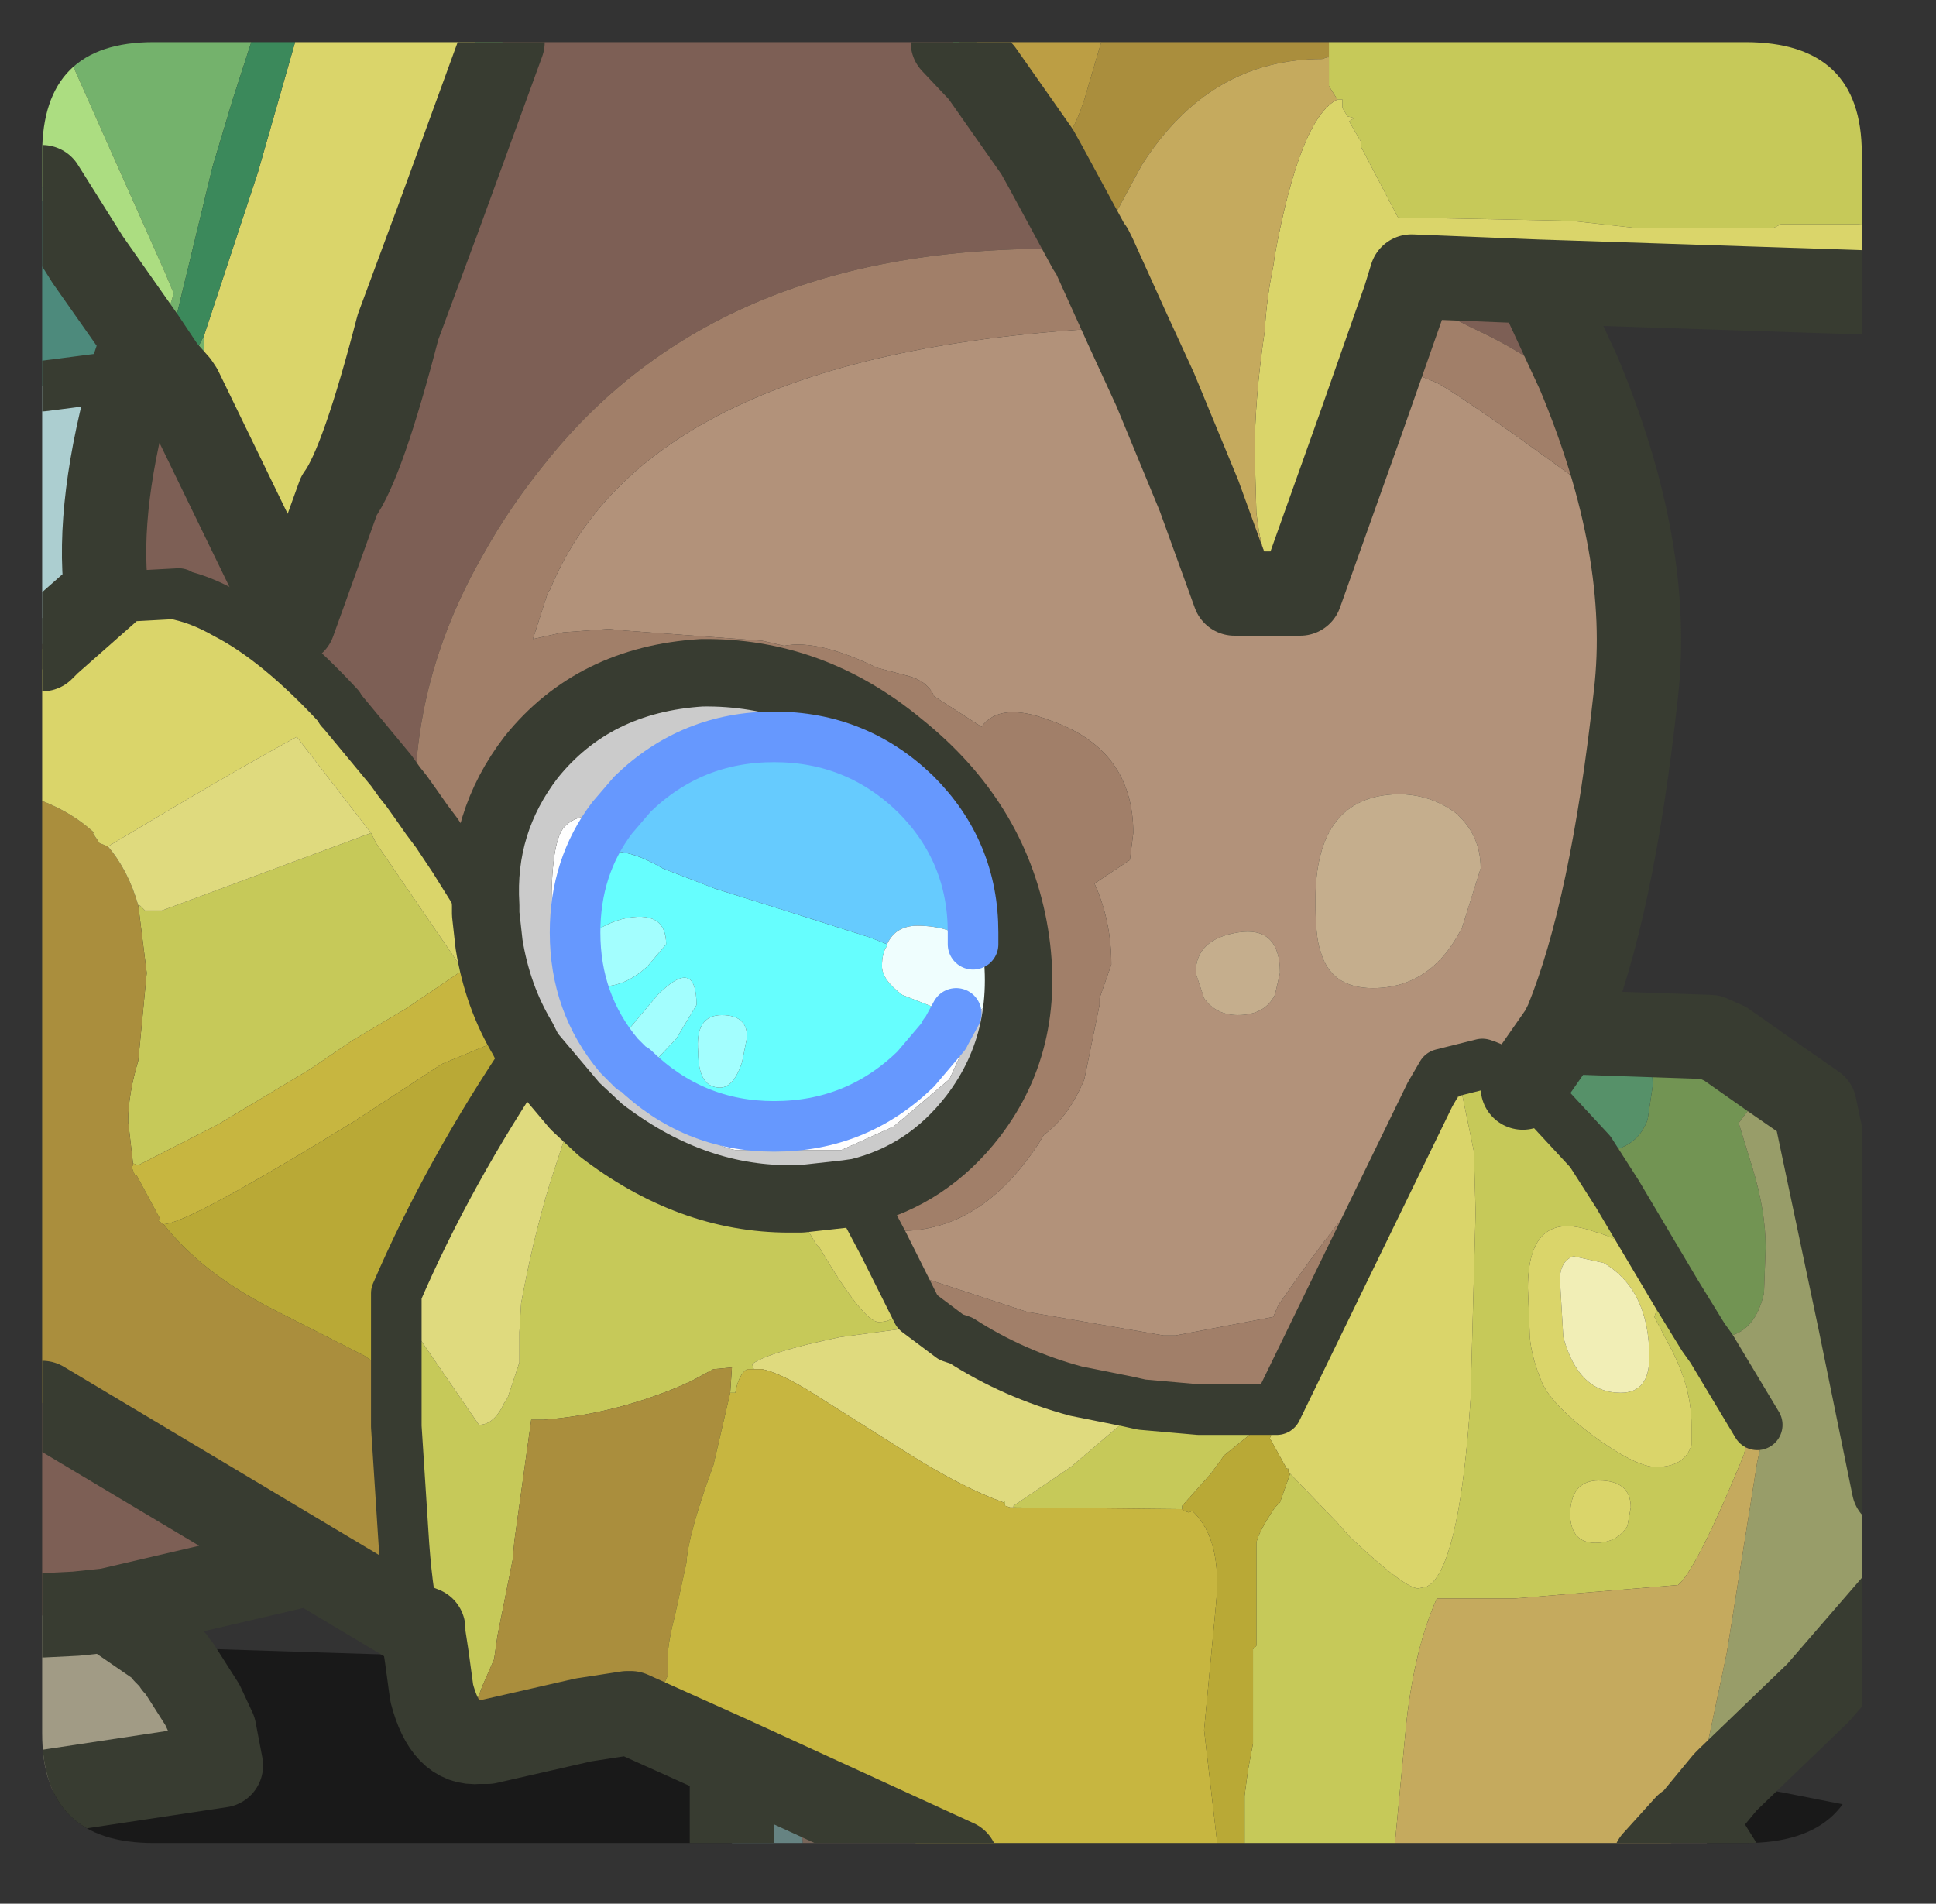 <?xml version="1.0" encoding="UTF-8" standalone="no"?>
<svg xmlns:ffdec="https://www.free-decompiler.com/flash" xmlns:xlink="http://www.w3.org/1999/xlink" ffdec:objectType="frame" height="56.45px" width="57.4px" xmlns="http://www.w3.org/2000/svg">
  <rect width="100%" height="100%" fill="#333333" stroke="none"/>
  <g transform="matrix(1.0, 0.0, 0.0, 1.0, 1.25, 1.25)">
    <clipPath id="clipPath0" transform="matrix(1.0, 0.0, 0.0, 1.0, 0.0, 0.0)">
      <path d="M50.5 0.0 Q53.95 0.0 53.95 3.3 L53.95 50.15 Q53.95 53.4 50.5 53.4 L3.3 53.4 Q0.0 53.4 0.0 50.15 L0.0 3.3 Q0.0 0.0 3.3 0.0 L50.5 0.0" fill="#000000" fill-rule="evenodd" stroke="none"/>
    </clipPath>
    <g clip-path="url(#clipPath0)">
      <use ffdec:characterId="429" height="56.45" transform="matrix(1.0, 0.0, 0.0, 1.0, -1.25, -1.25)" width="57.4" xlink:href="#shape1"/>
    </g>
    <use ffdec:characterId="430" height="53.4" transform="matrix(1.0, 0.0, 0.0, 1.0, 0.0, 0.0)" width="53.95" xlink:href="#shape2"/>
  </g>
  <defs>
    <g id="shape1" transform="matrix(1.0, 0.0, 0.0, 1.0, 1.25, 1.25)">
      <path d="M49.9 51.6 L51.6 51.9 54.9 52.55 54.9 53.95 49.7 53.95 48.95 52.75 49.9 51.6 M20.45 53.95 L0.0 53.95 0.0 51.9 5.3 51.1 5.1 50.05 4.75 49.3 4.05 48.2 3.95 48.1 3.9 48.0 3.65 47.75 3.55 47.6 11.4 47.85 11.55 48.95 Q11.95 50.5 12.95 50.4 L12.95 50.45 13.45 50.6 16.3 50.05 17.45 49.55 20.45 50.9 20.45 53.45 20.45 53.55 20.45 53.85 20.45 53.95" fill="#000000" fill-opacity="0.502" fill-rule="evenodd" stroke="none"/>
      <path d="M49.7 53.95 L47.8 53.95 48.75 52.9 48.95 52.75 49.7 53.95 M27.1 53.95 L22.45 53.95 22.55 53.5 Q22.55 52.3 21.5 52.45 20.45 52.5 20.45 53.45 L20.45 50.9 27.1 53.95 M20.6 53.95 L20.45 53.95 20.45 53.85 20.45 53.55 20.6 53.95 M0.0 51.9 L0.0 51.55 Q1.3 51.5 1.9 50.95 L1.95 50.85 4.35 50.6 Q4.8 50.4 4.8 49.7 L4.75 49.3 5.1 50.05 5.3 51.1 0.0 51.9 M24.95 35.65 L25.2 36.15 24.95 36.0 24.9 35.85 24.95 35.65 M1.0 46.6 L1.95 46.5 3.55 47.6 3.65 47.75 3.9 48.0 3.85 48.0 3.4 47.6 Q2.55 47.0 1.6 46.75 L1.0 46.6" fill="#78665a" fill-rule="evenodd" stroke="none"/>
      <path d="M0.0 51.55 L0.0 46.65 1.0 46.6 1.6 46.75 Q2.55 47.0 3.4 47.6 L3.85 48.0 3.9 48.0 3.95 48.1 4.05 48.2 4.75 49.3 4.8 49.7 Q4.8 50.4 4.35 50.6 L1.95 50.85 1.9 50.95 Q1.3 51.5 0.0 51.55" fill="#a29c86" fill-rule="evenodd" stroke="none"/>
      <path d="M22.45 53.95 L20.6 53.95 20.45 53.55 20.45 53.45 Q20.45 52.5 21.5 52.45 22.55 52.3 22.55 53.5 L22.45 53.95" fill="#668483" fill-rule="evenodd" stroke="none"/>
      <path d="M44.3 7.1 L45.55 9.8 45.35 9.8 45.35 10.1 45.2 10.3 Q44.3 9.35 42.35 8.45 41.4 7.95 40.4 7.6 L40.6 6.95 44.3 7.1 M0.0 46.65 L0.0 40.35 7.95 45.1 1.95 46.5 1.0 46.6 0.0 46.65 M0.0 18.0 L0.0 17.85 0.2 17.8 0.0 18.0 M13.65 0.0 L27.0 0.0 27.85 0.9 29.5 3.25 29.4 3.65 29.4 3.85 29.6 3.9 29.75 3.7 31.05 6.1 31.05 6.15 Q20.25 5.75 14.9 12.5 13.85 13.8 13.1 15.15 11.05 18.7 11.05 22.5 L11.05 22.55 10.8 22.2 11.05 22.55 11.05 22.95 10.85 22.35 10.8 22.2 10.8 21.35 10.35 21.6 8.9 19.85 8.85 19.8 8.8 19.7 7.75 18.5 5.65 16.9 Q4.85 16.5 4.1 16.4 L4.05 16.35 2.2 16.45 1.9 16.3 Q1.6 13.7 2.7 9.85 L2.7 9.7 3.0 8.8 3.6 9.7 3.6 9.75 Q3.6 10.1 3.75 10.0 L4.0 10.15 4.1 10.3 7.45 17.2 8.8 13.45 Q9.5 12.5 10.55 8.45 L11.55 5.75 11.8 5.55 11.7 5.35 13.65 0.0" fill="#7d5f55" fill-rule="evenodd" stroke="none"/>
      <path d="M45.55 9.8 Q47.75 15.05 47.25 19.35 46.55 25.75 45.2 29.05 L45.05 29.35 43.9 31.0 Q43.2 30.45 42.7 30.3 L41.5 30.6 41.15 31.2 40.25 33.05 39.8 33.45 Q38.55 34.7 36.65 37.45 L36.5 37.8 33.6 38.35 33.25 38.35 29.2 37.65 26.3 36.7 25.2 36.15 24.95 35.65 24.9 35.15 25.45 35.25 Q27.85 35.25 29.55 32.65 L29.7 32.4 Q30.45 31.85 30.9 30.75 L31.35 28.55 31.35 28.35 31.7 27.35 Q31.7 26.05 31.2 24.95 L32.25 24.25 32.35 23.45 Q32.35 20.95 29.85 20.1 28.4 19.55 27.85 20.3 L26.45 19.4 Q26.25 18.95 25.7 18.8 L24.75 18.55 Q23.0 17.7 22.0 17.9 L21.35 17.75 17.3 17.45 16.8 17.4 15.45 17.5 14.55 17.7 15.0 16.3 15.05 16.25 Q18.0 9.05 32.15 8.45 L33.0 10.3 34.3 13.45 35.35 16.35 36.55 16.35 37.3 16.35 39.1 11.3 39.75 9.45 41.35 10.1 Q41.75 10.3 43.6 11.6 L45.4 12.9 Q45.95 12.9 46.1 12.5 L46.2 12.05 Q46.2 11.25 45.2 10.3 L45.35 10.1 45.35 9.8 45.55 9.8 M41.9 22.85 Q41.15 22.3 40.2 22.3 37.75 22.35 37.75 25.45 37.75 26.55 37.9 26.95 38.2 28.05 39.45 28.05 41.2 28.05 42.1 26.25 L42.65 24.5 Q42.65 23.5 41.9 22.85 M10.35 21.6 L10.8 21.35 10.8 22.2 10.6 21.95 10.35 21.6 M36.7 27.6 Q36.7 26.2 35.45 26.4 34.2 26.6 34.2 27.6 L34.45 28.35 Q34.8 28.85 35.45 28.85 36.25 28.85 36.55 28.25 L36.7 27.6" fill="#b3937a" fill-rule="evenodd" stroke="none"/>
      <path d="M45.2 10.3 Q46.2 11.25 46.2 12.05 L46.1 12.5 Q45.95 12.9 45.4 12.9 L43.6 11.6 Q41.75 10.3 41.35 10.1 L39.75 9.45 40.4 7.6 Q41.4 7.95 42.35 8.45 44.3 9.35 45.2 10.3 M32.15 8.45 Q18.0 9.05 15.05 16.25 L15.0 16.3 14.55 17.7 15.45 17.5 16.8 17.4 17.3 17.45 21.35 17.75 22.0 17.9 Q23.0 17.7 24.75 18.55 L25.7 18.8 Q26.25 18.95 26.45 19.4 L27.85 20.3 Q28.4 19.55 29.85 20.1 32.35 20.95 32.35 23.45 L32.25 24.25 31.2 24.95 Q31.7 26.05 31.7 27.35 L31.35 28.35 31.35 28.55 30.9 30.75 Q30.45 31.85 29.7 32.4 L29.55 32.65 Q27.85 35.25 25.45 35.25 L24.9 35.15 24.5 34.8 24.5 34.7 24.3 34.35 24.25 34.3 24.2 34.1 Q26.25 33.6 27.6 31.85 29.4 29.5 28.8 26.25 28.2 23.05 25.45 20.85 22.8 18.65 19.55 18.7 16.35 18.9 14.5 21.2 13.0 23.15 13.15 25.6 L13.05 25.45 12.95 25.4 12.2 24.2 11.7 23.45 11.55 23.25 11.4 23.05 11.05 22.55 11.05 22.5 Q11.05 18.7 13.1 15.15 13.85 13.8 14.9 12.5 20.25 5.75 31.05 6.15 L30.95 6.65 31.05 6.75 31.2 6.35 32.15 8.45 M25.2 36.15 L26.3 36.7 29.2 37.65 33.25 38.35 33.6 38.35 36.5 37.8 36.65 37.45 Q38.55 34.7 39.8 33.45 L40.25 33.05 36.6 40.55 34.65 40.55 34.6 40.7 34.35 40.75 33.2 40.8 32.6 40.8 32.55 40.8 32.5 40.8 32.6 40.4 32.15 40.3 30.65 40.0 Q28.8 39.5 27.25 38.5 L26.95 38.4 26.15 37.8 25.95 37.65 25.2 36.15 M34.65 40.55 L34.3 40.55 32.6 40.4 34.3 40.55 34.65 40.55" fill="#a27f69" fill-rule="evenodd" stroke="none"/>
      <path d="M38.15 0.0 L54.9 0.0 54.9 5.5 53.85 5.4 51.55 5.4 51.35 5.5 47.15 5.5 45.35 5.3 42.95 5.25 40.2 5.2 39.1 3.1 39.1 2.95 38.75 2.35 38.9 2.25 38.7 2.2 38.55 1.95 38.55 1.7 38.4 1.7 38.15 1.3 38.15 1.05 38.15 0.45 38.15 0.0 M54.9 7.2 L54.9 7.45 44.3 7.1 40.6 6.95 40.2 6.8 40.25 6.6 40.3 6.5 40.5 6.5 40.55 6.5 41.5 6.4 43.3 6.6 44.05 6.7 45.0 6.6 46.5 6.65 48.2 6.7 49.65 6.85 51.5 6.9 51.7 6.95 53.5 6.95 54.65 7.15 54.9 7.2 M50.0 51.5 L49.9 51.6 48.95 52.75 48.75 52.9 48.75 52.85 48.85 52.6 49.15 51.5 49.2 51.35 49.2 51.3 50.0 51.5 M40.05 53.95 L35.65 53.95 35.65 52.0 35.75 51.25 35.9 50.45 35.9 47.65 36.0 47.55 36.0 44.5 Q36.05 44.2 36.55 43.45 L36.7 43.3 37.0 42.45 38.4 43.9 38.8 44.35 Q40.4 45.85 40.8 45.85 L41.05 45.8 41.2 45.7 Q42.05 44.85 42.35 40.25 L42.5 34.7 42.45 32.9 42.1 31.2 41.75 31.45 41.15 31.2 41.5 30.6 42.7 30.3 Q43.2 30.45 43.9 31.0 L43.95 31.0 44.65 31.55 Q44.8 32.8 45.9 32.9 L46.7 34.15 48.45 37.1 48.45 37.2 Q48.35 38.2 49.25 38.4 L49.5 38.75 50.85 41.0 50.8 41.1 50.65 41.1 50.45 41.9 Q49.05 45.3 48.5 45.75 L43.65 46.15 41.35 46.15 Q40.7 47.6 40.45 49.8 L40.1 53.5 40.05 53.95 M24.9 35.15 L24.95 35.65 24.9 35.85 24.65 35.45 23.95 34.3 23.85 34.15 24.2 34.1 24.25 34.3 24.3 34.35 24.5 34.7 24.5 34.8 24.9 35.15 M44.05 36.95 L44.1 38.2 Q44.1 38.85 44.45 39.7 44.7 40.35 45.95 41.3 47.25 42.25 47.85 42.25 48.7 42.25 48.9 41.6 L48.9 41.0 Q48.9 39.95 48.35 38.85 L47.8 37.8 47.95 37.35 Q47.95 35.8 45.95 35.25 44.05 34.6 44.05 36.95 M47.0 44.0 L47.1 43.45 Q47.1 42.65 46.15 42.65 45.35 42.65 45.3 43.6 45.3 44.5 46.05 44.5 46.7 44.5 47.0 44.0 M8.85 19.8 L8.9 19.85 8.85 19.85 8.85 19.8 M9.75 23.45 L9.9 23.75 12.5 27.55 12.35 27.6 10.8 28.65 9.2 29.6 7.95 30.45 5.2 32.1 2.85 33.3 2.7 33.25 2.7 33.3 2.55 32.0 Q2.55 31.2 2.85 30.2 L3.1 27.6 2.85 25.6 2.9 25.6 3.05 25.75 3.55 25.75 9.75 23.45 M13.15 25.85 L12.9 25.5 11.05 23.0 11.05 22.95 11.05 22.55 11.4 23.05 11.55 23.25 11.7 23.45 12.2 24.2 12.95 25.4 13.05 25.45 13.15 25.6 13.15 25.85 M15.8 31.55 L16.55 32.25 Q19.2 34.3 22.15 34.3 L22.95 35.65 23.05 35.75 Q24.35 37.95 24.8 37.95 25.45 37.95 25.45 37.25 L24.95 36.0 25.2 36.15 25.95 37.65 26.15 37.8 25.9 38.1 23.65 38.4 Q21.5 38.85 21.05 39.2 L21.1 39.35 20.9 39.35 Q20.65 39.5 20.55 40.05 L20.4 40.05 20.45 39.3 19.9 39.35 19.25 39.7 18.8 39.9 Q16.85 40.7 14.85 40.85 L14.8 40.85 14.5 40.85 14.25 42.65 14.0 44.45 13.95 45.0 13.5 47.25 13.4 47.95 13.05 48.75 12.75 49.55 12.65 49.45 12.6 49.55 12.65 49.9 12.9 50.05 12.95 50.15 12.9 50.15 12.95 50.4 Q11.95 50.5 11.55 48.95 L11.4 47.85 11.3 47.2 11.3 47.05 11.05 46.95 Q10.8 45.85 10.7 44.15 L10.5 41.05 10.7 40.75 10.85 40.1 10.5 39.6 10.5 37.65 10.65 37.65 12.95 41.0 Q13.4 41.0 13.7 40.35 L13.8 40.2 13.95 39.75 14.15 39.15 14.15 38.25 14.2 37.4 Q14.55 35.5 15.05 33.85 L15.8 31.55 M24.95 35.65 L24.5 34.8 24.95 35.65 M32.15 40.3 L32.6 40.4 32.5 40.8 32.55 40.8 32.6 40.8 33.2 40.8 34.35 40.75 34.6 40.7 34.65 40.55 36.6 40.55 36.7 41.0 36.5 41.1 36.35 41.0 36.35 40.95 36.35 40.85 35.05 41.9 34.65 42.45 33.8 43.4 33.8 43.5 28.8 43.45 28.8 43.4 30.5 42.25 32.2 40.8 32.1 40.6 32.15 40.3 M28.5 43.3 L28.55 43.25 28.55 43.35 28.5 43.3" fill="#c7ca59" fill-rule="evenodd" stroke="none"/>
      <path d="M38.15 0.0 L38.15 0.45 38.1 0.45 37.95 0.5 Q34.6 0.5 32.6 3.65 L31.25 6.15 31.2 6.35 31.1 6.15 31.05 6.1 31.1 6.15 31.2 6.35 31.05 6.75 30.95 6.65 31.05 6.15 31.05 6.1 29.75 3.7 30.0 3.15 30.1 2.9 30.2 2.9 Q30.5 2.9 30.9 1.7 L31.4 0.0 38.15 0.0 M49.45 29.5 L49.55 29.5 Q51.25 29.0 51.25 30.6 L51.25 30.65 49.9 29.7 49.45 29.5 M0.0 40.35 L0.0 22.5 Q0.9 22.85 1.55 23.45 L1.5 23.45 1.7 23.75 1.95 23.85 Q2.55 24.55 2.85 25.6 L3.1 27.6 2.85 30.2 Q2.55 31.2 2.55 32.0 L2.7 33.3 2.65 33.35 2.75 33.6 2.8 33.6 3.5 34.9 3.45 34.95 3.6 35.05 Q4.7 36.45 6.7 37.5 L9.55 38.95 10.5 39.6 10.85 40.1 10.7 40.75 10.5 41.05 10.7 44.15 Q10.8 45.85 11.05 46.95 L7.95 45.1 0.0 40.35 M48.45 37.1 L49.25 38.4 Q48.35 38.2 48.45 37.2 L48.45 37.1 M12.95 50.4 L12.9 50.15 12.95 50.15 12.9 50.05 12.65 49.9 12.6 49.55 12.65 49.45 12.75 49.55 13.05 48.75 13.4 47.95 13.5 47.25 13.95 45.0 14.0 44.45 14.25 42.65 14.5 40.85 14.8 40.85 14.85 40.85 Q16.85 40.7 18.8 39.9 L19.25 39.7 19.9 39.35 20.45 39.3 20.4 40.05 19.9 42.2 Q19.15 44.25 19.1 45.1 L18.75 46.7 Q18.5 47.65 18.55 48.2 L18.55 48.4 Q18.4 49.0 17.45 49.55 L17.35 49.55 16.05 49.75 13.2 50.4 12.95 50.4 13.2 50.4 16.05 49.75 17.35 49.55 17.45 49.55 16.3 50.05 13.45 50.6 12.95 50.45 12.95 50.4 M10.5 41.05 L10.5 40.95 10.5 39.6 10.5 40.95 10.5 41.05" fill="#ab8f3d" fill-rule="evenodd" stroke="none"/>
      <path d="M0.0 10.2 L0.0 4.7 1.35 6.45 3.0 8.8 2.7 9.7 2.7 9.85 0.4 10.15 0.0 10.2" fill="#4d8b7c" fill-rule="evenodd" stroke="none"/>
      <path d="M0.0 17.85 L0.0 10.2 0.4 10.15 2.7 9.85 Q1.6 13.7 1.9 16.3 L0.2 17.8 0.0 17.85" fill="#adcfd1" fill-rule="evenodd" stroke="none"/>
      <path d="M38.4 1.7 L38.55 1.7 38.55 1.95 38.7 2.2 38.9 2.25 38.75 2.35 39.1 2.95 39.1 3.1 40.2 5.2 42.95 5.25 45.35 5.3 47.15 5.5 51.35 5.5 51.55 5.4 53.85 5.4 54.9 5.5 54.9 7.2 54.65 7.15 53.5 6.95 51.7 6.95 51.5 6.9 49.65 6.85 48.2 6.7 46.5 6.65 45.0 6.6 44.05 6.7 43.3 6.6 41.5 6.4 40.55 6.5 40.5 6.5 40.3 6.5 40.25 6.6 40.0 6.5 39.8 7.4 39.1 9.3 39.05 9.4 38.95 10.1 38.75 10.8 38.55 11.05 38.65 11.15 39.1 11.3 37.3 16.35 36.55 16.35 36.55 15.6 Q36.15 15.35 36.0 13.95 L35.95 12.2 Q35.95 10.55 36.25 8.55 36.3 7.6 36.5 6.65 L36.55 6.3 Q37.3 2.25 38.4 1.7 M0.0 22.5 L0.0 18.0 0.2 17.8 1.9 16.3 2.2 16.45 4.05 16.35 4.1 16.4 Q4.75 16.55 5.45 16.95 7.0 17.75 8.8 19.7 L8.85 19.8 8.85 19.85 9.15 20.25 10.25 21.95 11.05 23.0 12.9 25.5 13.15 25.85 13.25 26.75 Q13.5 28.3 14.25 29.55 L13.95 29.35 12.6 27.75 12.5 27.55 9.9 23.75 9.75 23.45 7.55 20.6 Q5.7 21.6 1.95 23.85 L1.7 23.75 1.5 23.45 1.55 23.45 Q0.9 22.85 0.0 22.5 M7.5 0.0 L12.85 0.0 12.3 1.3 12.1 1.95 11.4 5.0 11.7 5.35 11.55 5.75 11.3 5.5 11.1 6.25 10.55 8.45 Q9.5 12.5 8.8 13.45 L8.45 13.7 8.45 13.85 Q8.3 15.7 7.25 15.7 6.5 15.7 6.25 14.5 L6.0 12.95 5.3 11.4 5.1 10.75 4.7 10.65 4.55 10.3 4.8 9.1 4.8 8.9 4.8 8.7 6.4 3.85 7.5 0.0 M40.25 33.05 L41.15 31.2 41.75 31.45 42.1 31.2 42.45 32.9 42.5 34.7 42.35 40.25 Q42.05 44.85 41.2 45.7 L41.05 45.8 40.8 45.85 Q40.4 45.85 38.8 44.35 L38.4 43.9 37.0 42.45 36.95 42.4 36.95 42.3 36.9 42.3 36.4 41.4 36.5 41.1 36.7 41.0 36.6 40.55 40.25 33.05 M45.0 36.7 L45.1 38.4 Q45.55 40.05 46.8 40.05 47.65 40.05 47.65 39.0 47.65 37.0 46.3 36.2 L45.4 36.0 Q45.0 36.15 45.0 36.7 M44.05 36.95 Q44.05 34.6 45.95 35.25 47.95 35.8 47.95 37.35 L47.8 37.8 48.35 38.85 Q48.9 39.95 48.9 41.0 L48.9 41.6 Q48.7 42.25 47.85 42.25 47.25 42.25 45.95 41.3 44.7 40.35 44.45 39.7 44.1 38.85 44.1 38.2 L44.05 36.95 M47.0 44.0 Q46.7 44.5 46.05 44.5 45.3 44.5 45.3 43.6 45.35 42.65 46.15 42.65 47.1 42.65 47.1 43.45 L47.0 44.0 M22.15 34.3 L22.5 34.3 23.85 34.15 23.95 34.3 24.65 35.45 24.9 35.85 24.95 36.0 25.45 37.25 Q25.45 37.95 24.8 37.95 24.35 37.95 23.05 35.75 L22.95 35.65 22.15 34.3" fill="#dbd66a" fill-rule="evenodd" stroke="none"/>
      <path d="M45.0 36.7 Q45.0 36.15 45.4 36.0 L46.3 36.2 Q47.65 37.0 47.65 39.0 47.65 40.05 46.8 40.05 45.55 40.05 45.1 38.4 L45.0 36.7 M4.1 16.4 Q4.85 16.5 5.65 16.9 L7.75 18.5 8.8 19.7 Q7.0 17.75 5.45 16.95 4.75 16.55 4.1 16.4" fill="#f2efb7" fill-rule="evenodd" stroke="none"/>
      <path d="M8.9 19.85 L10.35 21.6 10.6 21.95 10.8 22.2 10.85 22.35 11.05 22.95 11.05 23.0 10.25 21.95 9.15 20.25 8.85 19.85 8.9 19.85 M1.95 23.85 Q5.7 21.6 7.55 20.6 L9.75 23.45 3.55 25.75 3.05 25.75 2.9 25.6 2.85 25.6 Q2.55 24.55 1.95 23.85 M14.45 29.95 L15.8 31.55 15.05 33.85 Q14.55 35.5 14.2 37.4 L14.15 38.25 14.15 39.15 13.95 39.75 13.8 40.2 13.7 40.35 Q13.4 41.0 12.95 41.0 L10.65 37.65 10.5 37.65 10.5 37.1 Q12.05 33.5 14.45 29.95 M21.1 39.35 L21.05 39.2 Q21.5 38.85 23.65 38.4 L25.9 38.1 26.15 37.8 26.95 38.4 27.25 38.5 Q28.8 39.5 30.65 40.0 L32.15 40.3 32.1 40.6 32.2 40.8 30.5 42.25 28.8 43.4 28.8 43.45 28.7 43.45 28.55 43.4 28.55 43.35 28.55 43.25 28.5 43.3 Q27.25 42.85 25.6 41.8 L22.75 40.0 Q21.85 39.45 21.35 39.35 L21.25 39.35 21.1 39.35" fill="#e0db7e" fill-rule="evenodd" stroke="none"/>
      <path d="M34.9 53.95 L27.1 53.95 20.45 50.9 17.45 49.55 Q18.4 49.0 18.55 48.4 L18.55 48.2 Q18.5 47.65 18.75 46.7 L19.1 45.1 Q19.15 44.25 19.9 42.2 L20.4 40.05 20.55 40.05 Q20.65 39.5 20.9 39.35 L21.1 39.35 21.25 39.35 21.35 39.35 Q21.85 39.45 22.75 40.0 L25.6 41.8 Q27.25 42.85 28.5 43.3 L28.55 43.35 28.55 43.4 28.7 43.45 28.8 43.45 33.8 43.5 33.85 43.55 34.0 43.6 34.1 43.55 Q35.0 44.4 34.8 46.35 L34.45 50.05 34.85 53.5 34.9 53.95 M49.25 38.4 L49.7 38.4 49.5 38.75 49.25 38.4 M12.5 27.55 L12.6 27.75 13.95 29.35 13.3 29.7 11.85 30.3 9.25 32.0 Q4.3 35.05 3.6 35.05 L3.45 34.95 3.5 34.9 2.8 33.6 2.75 33.6 2.65 33.35 2.7 33.3 2.7 33.25 2.85 33.3 5.2 32.1 7.95 30.45 9.2 29.6 10.8 28.65 12.35 27.6 12.5 27.55" fill="#c8b740" fill-rule="evenodd" stroke="none"/>
      <path d="M35.65 53.95 L34.9 53.95 34.85 53.5 34.45 50.05 34.8 46.35 Q35.0 44.4 34.1 43.55 L34.0 43.6 33.85 43.55 33.8 43.5 33.8 43.4 34.65 42.45 35.05 41.9 36.35 40.85 36.35 40.95 36.35 41.0 36.5 41.1 36.4 41.4 36.9 42.3 36.95 42.3 36.95 42.4 37.0 42.45 36.7 43.3 36.55 43.45 Q36.05 44.2 36.0 44.5 L36.0 47.55 35.9 47.65 35.9 50.45 35.75 51.25 35.65 52.0 35.65 53.95 M13.95 29.35 L14.25 29.55 14.45 29.95 Q12.05 33.5 10.5 37.1 L10.5 37.65 10.5 39.6 9.55 38.95 6.7 37.5 Q4.7 36.45 3.6 35.05 4.3 35.05 9.25 32.0 L11.85 30.3 13.3 29.7 13.95 29.35" fill="#baaa36" fill-rule="evenodd" stroke="none"/>
      <path d="M45.05 29.35 L49.45 29.5 49.9 29.7 51.25 30.65 50.75 31.45 50.3 32.05 50.7 33.35 Q51.1 34.65 51.1 35.75 L51.05 37.1 Q50.75 38.4 49.7 38.4 L49.25 38.4 48.45 37.1 46.7 34.15 45.9 32.9 46.1 32.9 Q47.25 32.9 47.6 31.95 L47.75 30.95 Q47.75 29.25 46.2 29.25 44.65 29.25 44.65 31.1 L44.65 31.55 43.95 31.0 43.9 31.0 45.05 29.35" fill="#729553" fill-rule="evenodd" stroke="none"/>
      <path d="M51.25 30.65 L52.55 31.55 53.9 37.95 54.9 42.85 54.9 46.35 52.65 48.95 50.0 51.5 49.2 51.3 49.95 47.75 50.85 42.1 50.95 41.65 50.95 41.0 50.85 41.0 49.5 38.75 49.7 38.4 Q50.75 38.4 51.05 37.1 L51.1 35.75 Q51.1 34.65 50.7 33.35 L50.3 32.05 50.75 31.45 51.25 30.65" fill="#999e69" fill-rule="evenodd" stroke="none"/>
      <path d="M38.15 0.45 L38.15 1.05 38.15 1.3 38.4 1.7 Q37.3 2.25 36.55 6.3 L36.5 6.65 Q36.3 7.6 36.25 8.55 35.95 10.55 35.95 12.2 L36.0 13.95 Q36.15 15.35 36.55 15.6 L36.55 16.35 35.35 16.35 34.3 13.45 33.0 10.3 32.15 8.45 31.2 6.35 31.25 6.15 32.6 3.65 Q34.6 0.5 37.95 0.5 L38.1 0.45 38.15 0.45 M47.8 53.95 L40.05 53.95 40.1 53.5 40.45 49.8 Q40.7 47.6 41.35 46.15 L43.65 46.15 48.5 45.75 Q49.05 45.3 50.45 41.9 L50.65 41.1 50.8 41.1 50.85 41.0 50.95 41.0 50.95 41.65 50.85 42.1 49.95 47.75 49.2 51.3 49.2 51.35 49.15 51.5 48.85 52.6 48.75 52.85 48.75 52.9 47.8 53.95" fill="#c6ab5e" fill-rule="evenodd" stroke="none"/>
      <path d="M41.9 22.85 Q42.65 23.5 42.65 24.5 L42.1 26.25 Q41.2 28.05 39.45 28.05 38.2 28.05 37.9 26.95 37.75 26.55 37.75 25.45 37.75 22.35 40.2 22.3 41.15 22.3 41.9 22.85 M36.7 27.6 L36.55 28.25 Q36.25 28.85 35.45 28.85 34.8 28.85 34.45 28.35 L34.2 27.6 Q34.2 26.6 35.45 26.4 36.7 26.2 36.7 27.6" fill="#c6af8e" fill-rule="evenodd" stroke="none"/>
      <path d="M44.65 31.55 L44.65 31.1 Q44.65 29.25 46.2 29.25 47.75 29.25 47.75 30.95 L47.6 31.95 Q47.25 32.9 46.1 32.9 L45.9 32.9 44.65 31.55 45.9 32.9 Q44.8 32.8 44.65 31.55" fill="#569269" fill-rule="evenodd" stroke="none"/>
      <path d="M27.75 28.75 L27.45 29.55 26.9 30.75 25.9 31.6 25.25 32.15 23.7 32.85 20.55 32.85 Q19.95 32.75 19.15 32.1 17.4 31.45 16.35 30.0 L16.1 29.55 15.55 28.3 Q15.1 27.05 15.1 25.6 15.1 23.65 15.5 23.25 15.95 22.8 16.9 23.0 15.8 24.45 15.8 26.4 15.8 28.5 17.1 30.05 L17.3 30.25 17.5 30.45 17.55 30.45 Q19.3 32.15 21.7 32.15 24.15 32.15 25.9 30.45 L26.75 29.45 26.75 29.4 26.8 29.35 27.1 28.8 27.75 28.75" fill="#ffffff" fill-rule="evenodd" stroke="none"/>
      <path d="M27.6 26.75 L27.6 26.4 Q27.6 24.0 25.9 22.3 24.15 20.6 21.7 20.6 19.25 20.6 17.5 22.3 L16.9 23.0 Q15.95 22.8 15.5 23.25 15.1 23.65 15.1 25.6 15.1 27.05 15.55 28.3 L16.1 29.55 16.35 30.0 Q17.4 31.45 19.15 32.1 19.95 32.75 20.55 32.85 L23.7 32.85 25.25 32.15 25.9 31.6 26.9 30.75 27.45 29.55 27.75 28.75 28.3 28.35 28.3 27.95 Q28.3 27.45 27.75 26.9 L27.6 26.75 M14.25 29.55 Q13.5 28.3 13.25 26.75 L13.15 25.85 13.15 25.6 Q13.0 23.15 14.5 21.2 16.35 18.9 19.55 18.7 22.8 18.65 25.45 20.85 28.2 23.05 28.8 26.25 29.4 29.5 27.6 31.85 26.25 33.6 24.2 34.1 L23.85 34.15 22.5 34.3 22.15 34.3 Q19.2 34.3 16.55 32.25 L15.8 31.55 14.45 29.95 14.25 29.55" fill="#cccccc" fill-rule="evenodd" stroke="none"/>
      <path d="M17.2 29.5 L16.5 28.3 16.3 27.95 16.6 28.0 Q17.3 28.0 17.95 27.4 L18.5 26.75 Q18.5 25.7 17.2 26.0 16.5 26.2 16.15 26.6 L16.2 26.4 16.35 26.15 16.15 25.65 Q16.2 25.25 16.4 25.15 L16.5 24.9 16.35 24.6 Q16.35 24.0 16.95 24.0 17.55 24.0 18.4 24.5 L19.95 25.1 21.55 25.6 24.55 26.55 24.8 26.65 25.05 26.75 25.05 26.8 Q24.9 27.0 24.9 27.4 24.9 27.8 25.5 28.25 L26.9 28.8 26.85 28.9 26.85 29.0 26.8 29.35 26.75 29.4 26.75 29.45 26.0 29.85 25.65 29.85 24.65 30.75 Q23.4 31.6 22.8 31.65 L20.65 31.65 18.3 30.7 17.95 30.45 18.8 29.55 19.4 28.55 Q19.4 27.1 18.25 28.25 L17.2 29.5 M19.45 29.95 Q19.45 31.0 20.1 31.0 20.5 31.0 20.75 30.25 L20.9 29.5 Q20.9 28.85 20.15 28.85 19.35 28.85 19.45 29.95" fill="#66ffff" fill-rule="evenodd" stroke="none"/>
      <path d="M16.9 23.0 L17.5 22.3 Q19.25 20.6 21.7 20.6 24.15 20.6 25.9 22.3 27.6 24.0 27.6 26.4 L27.6 26.75 Q26.95 26.2 25.95 26.2 25.3 26.2 25.05 26.75 L24.8 26.65 24.55 26.55 21.55 25.6 19.95 25.1 18.4 24.5 Q17.55 24.0 16.95 24.0 16.35 24.0 16.35 24.6 L16.5 24.9 16.4 25.15 Q16.2 25.25 16.15 25.65 L16.35 26.15 16.2 26.4 16.15 26.6 Q15.9 26.85 15.9 27.35 15.9 27.85 16.3 27.95 L16.5 28.3 17.2 29.5 17.1 29.9 17.1 30.05 Q15.8 28.5 15.8 26.4 15.8 24.45 16.9 23.0 M17.55 30.45 L17.75 30.5 17.95 30.45 18.3 30.7 20.65 31.65 22.8 31.65 Q23.4 31.6 24.65 30.75 L25.65 29.85 26.0 29.85 26.75 29.45 25.9 30.45 Q24.15 32.15 21.7 32.15 19.3 32.15 17.55 30.45 M26.8 29.35 L26.85 29.0 26.85 28.9 26.9 28.8 27.1 28.8 26.8 29.35" fill="#66ccff" fill-rule="evenodd" stroke="none"/>
      <path d="M17.1 30.05 L17.1 29.9 17.2 29.5 18.25 28.25 Q19.4 27.1 19.4 28.55 L18.8 29.55 17.95 30.45 17.75 30.5 17.55 30.45 17.5 30.45 17.3 30.25 17.1 30.05 M16.3 27.95 Q15.9 27.85 15.9 27.35 15.9 26.85 16.15 26.6 16.5 26.2 17.2 26.0 18.5 25.7 18.5 26.75 L17.95 27.4 Q17.3 28.0 16.6 28.0 L16.3 27.95 M19.45 29.95 Q19.35 28.85 20.15 28.85 20.9 28.85 20.9 29.5 L20.75 30.25 Q20.5 31.0 20.1 31.0 19.45 31.0 19.45 29.95" fill="#a4ffff" fill-rule="evenodd" stroke="none"/>
      <path d="M27.6 26.75 L27.75 26.9 Q28.3 27.45 28.3 27.95 L28.3 28.35 27.75 28.75 27.1 28.8 26.9 28.8 25.5 28.25 Q24.9 27.8 24.9 27.4 24.9 27.0 25.05 26.8 L25.05 26.75 Q25.3 26.2 25.95 26.2 26.95 26.2 27.6 26.75" fill="#f0ffff" fill-rule="evenodd" stroke="none"/>
      <path d="M0.0 4.7 L0.0 4.3 1.35 6.45 0.0 4.7" fill="#98d790" fill-rule="evenodd" stroke="none"/>
      <path d="M0.6 0.0 L6.2 0.0 5.65 1.7 5.05 3.7 3.6 9.7 3.0 8.8 1.35 6.45 3.2 8.05 3.3 8.1 3.75 7.95 3.9 7.45 3.65 6.85 0.6 0.0 M12.85 0.0 L13.65 0.0 11.7 5.35 11.4 5.0 12.1 1.95 12.3 1.3 12.85 0.0 M27.0 0.0 L27.2 0.0 27.5 0.3 27.7 0.55 27.95 0.75 27.85 0.9 27.0 0.0 M10.55 8.45 L11.1 6.25 11.3 5.5 11.55 5.75 10.55 8.45 M4.0 10.15 L4.05 10.15 4.8 8.7 4.8 8.9 4.8 9.1 4.55 10.3 4.7 10.65 5.1 10.75 5.3 11.4 6.0 12.95 6.25 14.5 Q6.5 15.7 7.25 15.7 8.3 15.7 8.45 13.85 L8.45 13.7 8.8 13.45 7.45 17.2 4.1 10.3 4.0 10.15" fill="#74b36c" fill-rule="evenodd" stroke="none"/>
      <path d="M0.0 4.3 L0.0 0.0 0.6 0.0 3.65 6.85 3.9 7.45 3.75 7.95 3.3 8.1 3.2 8.05 1.35 6.45 0.0 4.3" fill="#adde82" fill-rule="evenodd" stroke="none"/>
      <path d="M27.7 0.0 L31.4 0.0 30.9 1.7 Q30.5 2.9 30.2 2.9 L30.1 2.9 30.0 3.15 29.75 3.7 29.5 3.25 29.75 3.7 29.6 3.9 29.4 3.85 29.4 3.65 29.5 3.25 27.85 0.9 27.95 0.75 27.7 0.55 27.5 0.3 27.7 0.0" fill="#bd9f44" fill-rule="evenodd" stroke="none"/>
      <path d="M6.2 0.0 L7.5 0.0 6.4 3.85 4.8 8.7 4.05 10.15 4.0 10.15 3.75 10.0 Q3.6 10.1 3.6 9.75 L3.6 9.7 5.05 3.7 5.65 1.7 6.2 0.0 M4.0 10.15 L3.6 9.7 4.0 10.15" fill="#3b8a5b" fill-rule="evenodd" stroke="none"/>
      <path d="M11.55 5.75 L11.7 5.35 11.8 5.55 11.55 5.75" fill="#587147" fill-rule="evenodd" stroke="none"/>
      <path d="M40.25 6.6 L40.2 6.8 40.0 7.45 39.85 7.95 39.35 9.35 38.8 10.8 38.65 11.15 38.55 11.05 38.75 10.8 38.95 10.1 39.05 9.4 39.1 9.3 39.8 7.4 40.0 6.5 40.25 6.6" fill="#9bc063" fill-rule="evenodd" stroke="none"/>
      <path d="M27.2 0.0 L27.7 0.0 27.5 0.3 27.2 0.0" fill="#6c753c" fill-rule="evenodd" stroke="none"/>
      <path d="M40.2 6.8 L40.6 6.95 40.4 7.6 39.75 9.45 39.1 11.3 38.65 11.15 38.8 10.8 39.35 9.35 39.85 7.95 40.0 7.45 40.2 6.8" fill="#a8c978" fill-rule="evenodd" stroke="none"/>
      <path d="M54.9 7.45 L44.3 7.1 45.55 9.8 Q47.75 15.05 47.25 19.35 46.55 25.75 45.2 29.05 L45.05 29.35 49.45 29.5 49.9 29.7 51.25 30.65 52.55 31.55 53.9 37.95 54.9 42.85 M54.9 46.35 L52.65 48.95 50.0 51.5 49.9 51.6 48.95 52.75 49.7 53.95 M40.6 6.95 L44.3 7.1 M39.75 9.45 L39.1 11.3 37.3 16.35 36.55 16.35 35.35 16.35 34.3 13.45 33.0 10.3 32.15 8.45 31.2 6.35 31.1 6.15 31.05 6.1 29.75 3.7 29.5 3.25 27.85 0.9 27.0 0.0 M43.9 31.0 L45.05 29.35 M40.4 7.6 L39.75 9.45 M11.7 5.35 L13.65 0.0 M10.55 8.45 L11.55 5.75 11.7 5.35 M3.6 9.7 L4.0 10.15 4.1 10.3 7.45 17.2 8.8 13.45 Q9.5 12.5 10.55 8.45 M2.7 9.85 L2.7 9.7 3.0 8.8 1.35 6.45 0.0 4.3 M3.6 9.7 L3.0 8.8 M0.0 18.0 L0.2 17.8 1.9 16.3 Q1.6 13.7 2.7 9.85 M1.0 46.6 L0.0 46.65 M1.0 46.6 L1.95 46.5 7.95 45.1 0.0 40.35 M3.9 48.0 L3.95 48.1 4.05 48.2 4.75 49.3 5.1 50.05 5.3 51.1 0.0 51.9 M3.55 47.6 L3.65 47.75 3.9 48.0 M1.95 46.5 L3.55 47.6 M11.4 47.85 L11.3 47.2 11.3 47.05 11.05 46.95 7.95 45.1 M12.95 50.4 L13.2 50.4 16.05 49.75 17.35 49.55 17.45 49.55 20.45 50.9 20.45 53.45 20.45 53.55 20.45 53.85 20.45 53.95 M12.95 50.4 Q11.95 50.5 11.55 48.95 L11.4 47.85 M27.1 53.95 L20.45 50.9 M48.75 52.9 L48.95 52.75 M48.75 52.9 L47.8 53.95 M40.6 6.95 L40.4 7.6" fill="none" stroke="#383c31" stroke-linecap="round" stroke-linejoin="round" stroke-width="2.5"/>
      <path d="M24.95 35.65 L25.2 36.15 25.95 37.65 26.15 37.8 26.95 38.4 27.25 38.5 Q28.8 39.5 30.65 40.0 L32.15 40.3 32.6 40.4 34.3 40.55 34.65 40.55 36.6 40.55 40.25 33.05 41.15 31.2 41.5 30.6 42.7 30.3 Q43.2 30.45 43.9 31.0 L43.95 31.0 44.65 31.55 45.9 32.9 46.7 34.15 48.45 37.1 49.25 38.4 49.5 38.75 50.85 41.0 M0.0 10.2 L0.4 10.15 2.7 9.85 M4.1 16.4 Q4.75 16.55 5.45 16.95 7.0 17.75 8.8 19.7 L8.85 19.8 8.9 19.85 10.35 21.6 10.6 21.95 10.8 22.2 11.05 22.55 11.4 23.05 11.55 23.25 11.7 23.45 12.2 24.2 12.95 25.4 13.05 25.45 13.15 25.6 M0.2 17.8 L0.0 17.85 M4.1 16.4 L4.05 16.35 2.2 16.45 M24.2 34.1 L24.25 34.3 24.3 34.35 M14.45 29.95 Q12.05 33.5 10.5 37.1 L10.5 37.65 10.5 39.6 10.5 40.95 10.5 41.05 10.7 44.15 Q10.8 45.85 11.05 46.95 L11.3 47.2 M24.5 34.8 L24.95 35.65" fill="none" stroke="#383c31" stroke-linecap="round" stroke-linejoin="round" stroke-width="1.5"/>
      <path d="M14.25 29.55 Q13.5 28.3 13.25 26.75 L13.15 25.85 13.15 25.6 Q13.0 23.15 14.5 21.2 16.35 18.9 19.55 18.7 22.8 18.65 25.45 20.85 28.2 23.05 28.8 26.25 29.4 29.5 27.6 31.85 26.25 33.6 24.2 34.1 L23.85 34.15 22.5 34.3 22.15 34.3 Q19.2 34.3 16.55 32.25 L15.8 31.55 14.45 29.95 14.25 29.55" fill="none" stroke="#383c31" stroke-linecap="round" stroke-linejoin="round" stroke-width="2.0"/>
      <path d="M16.9 23.0 L17.5 22.3 Q19.25 20.6 21.7 20.6 24.15 20.6 25.9 22.3 27.6 24.0 27.6 26.4 L27.6 26.75 M16.9 23.0 Q15.8 24.45 15.8 26.4 15.8 28.5 17.1 30.05 L17.3 30.25 17.5 30.45 17.55 30.45 Q19.3 32.15 21.7 32.15 24.15 32.15 25.9 30.45 L26.75 29.45 26.75 29.4 26.8 29.35 27.1 28.8" fill="none" stroke="#6699ff" stroke-linecap="round" stroke-linejoin="round" stroke-width="1.5"/>
    </g>
    <g id="shape2" transform="matrix(1.0, 0.0, 0.0, 1.0, 0.0, 0.0)">
      <path d="M50.5 0.0 Q53.95 0.0 53.95 3.3 L53.95 50.15 Q53.95 53.4 50.5 53.4 L3.3 53.4 Q0.0 53.4 0.0 50.15 L0.0 3.3 Q0.0 0.0 3.3 0.0 L50.5 0.0" fill="#000000" fill-opacity="0.004" fill-rule="evenodd" stroke="none"/>
    </g>
  </defs>
</svg>
